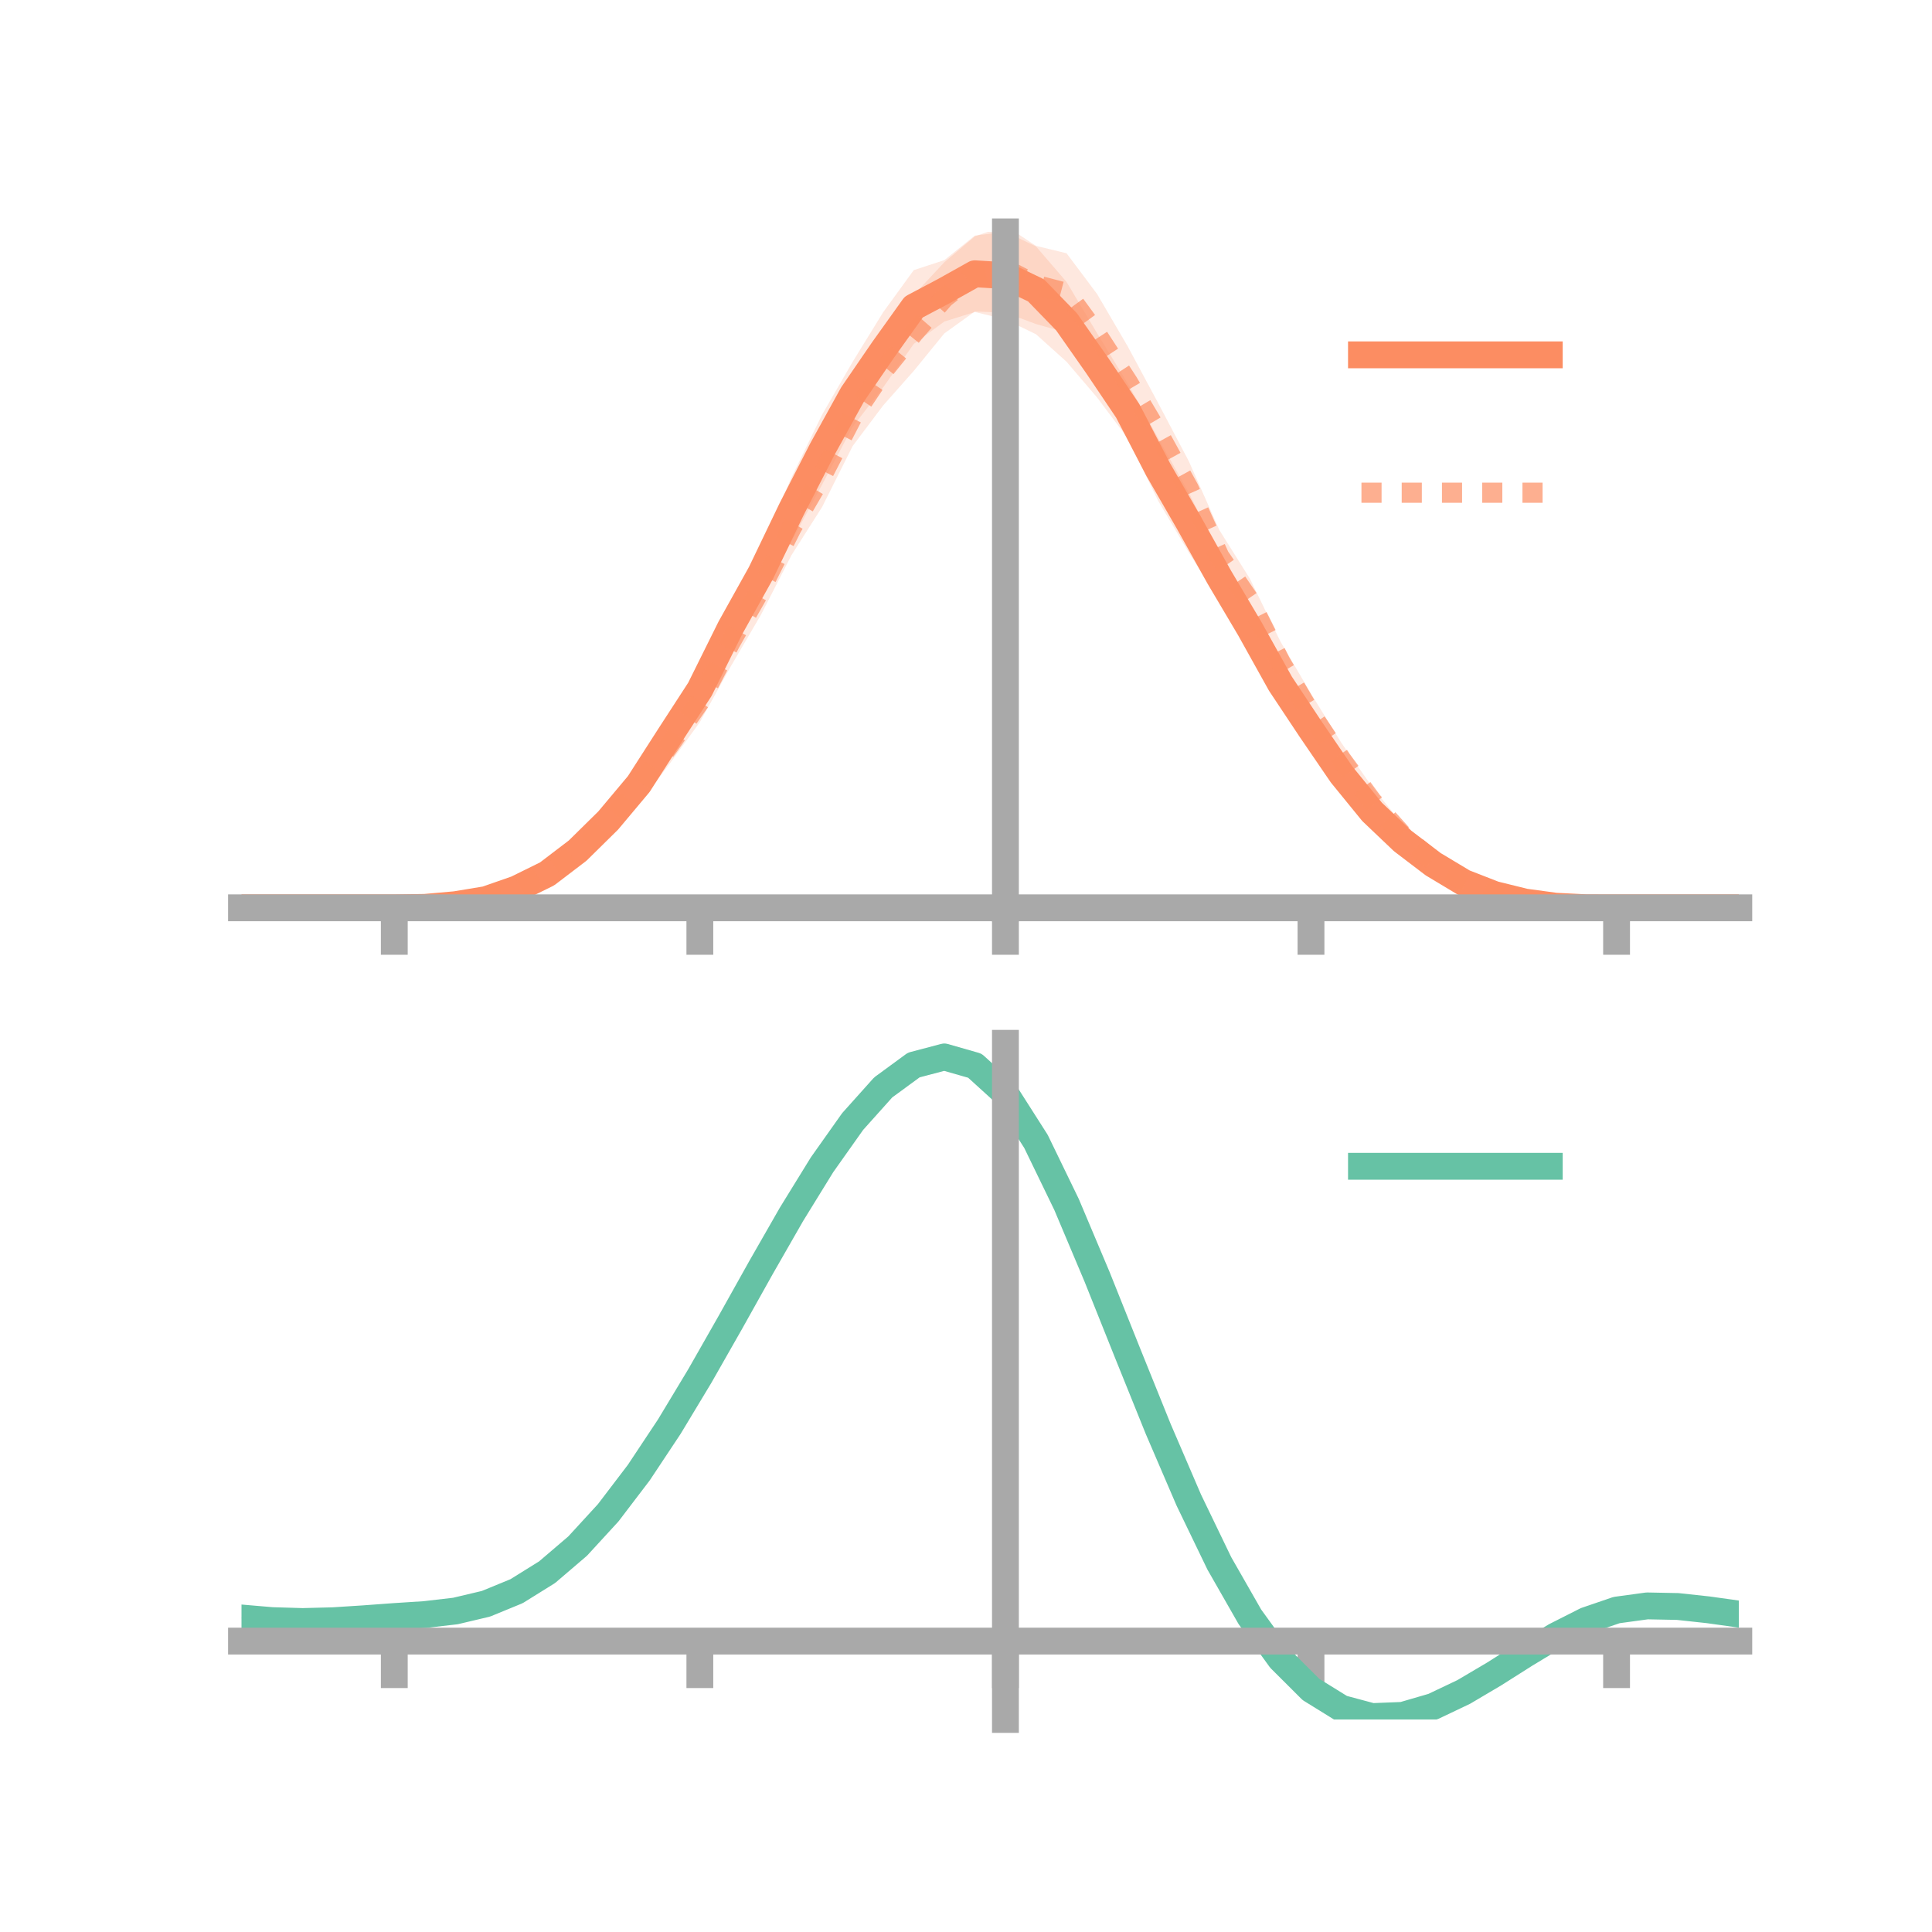 <?xml version="1.0" encoding="utf-8" standalone="no"?>
<!DOCTYPE svg PUBLIC "-//W3C//DTD SVG 1.1//EN"
  "http://www.w3.org/Graphics/SVG/1.1/DTD/svg11.dtd">
<!-- Created with matplotlib (https://matplotlib.org/) -->
<svg height="144pt" version="1.1" viewBox="0 0 144 144" width="144pt" xmlns="http://www.w3.org/2000/svg" xmlns:xlink="http://www.w3.org/1999/xlink">
 <defs>
  <style type="text/css">*{stroke-linecap:butt;stroke-linejoin:round;}</style>
 </defs>
 <g id="figure_1">
  <g id="patch_1">
   <path d="M 0 144 
L 144 144 
L 144 0 
L 0 0 
z
" style="fill:none;"/>
  </g>
  <g id="axes_1">
   <g id="patch_2">
    <path d="M 18 67.68 
L 129.6 67.68 
L 129.6 17.28 
L 18 17.28 
z
" style="fill:none;"/>
   </g>
   <g id="PolyCollection_1">
    <path clip-path="url(#pfeed4b0c48)" d="M 18 67.664 
L 18 67.664 
L 20.278 67.664 
L 22.555 67.664 
L 24.833 67.664 
L 27.11 67.664 
L 29.388 67.66 
L 31.665 67.586 
L 33.943 67.287 
L 36.22 66.832 
L 38.498 65.889 
L 40.776 64.629 
L 43.053 62.681 
L 45.331 60.28 
L 47.608 57.372 
L 49.886 53.558 
L 52.163 49.982 
L 54.441 44.888 
L 56.718 40.818 
L 58.996 35.582 
L 61.273 30.908 
L 63.551 26.971 
L 65.829 23.267 
L 68.106 20.134 
L 70.384 19.388 
L 72.661 17.558 
L 74.939 17.28 
L 77.216 18.366 
L 79.494 21.013 
L 81.771 24.841 
L 84.049 28.57 
L 86.327 32.665 
L 88.604 36.717 
L 90.882 41.269 
L 93.159 45.154 
L 95.437 49.493 
L 97.714 53.014 
L 99.992 56.395 
L 102.269 59.605 
L 104.547 61.811 
L 106.824 63.74 
L 109.102 65.432 
L 111.38 66.418 
L 113.657 67.06 
L 115.935 67.436 
L 118.212 67.636 
L 120.49 67.664 
L 122.767 67.664 
L 125.045 67.664 
L 127.322 67.664 
L 129.6 67.664 
L 129.6 67.664 
L 129.6 67.664 
L 127.322 67.664 
L 125.045 67.664 
L 122.767 67.664 
L 120.49 67.664 
L 118.212 67.68 
L 115.935 67.648 
L 113.657 67.405 
L 111.38 66.922 
L 109.102 66.132 
L 106.824 65.089 
L 104.547 63.551 
L 102.269 61.424 
L 99.992 59.043 
L 97.714 55.758 
L 95.437 52.427 
L 93.159 48.583 
L 90.882 44.78 
L 88.604 41.176 
L 86.327 37.334 
L 84.049 32.66 
L 81.771 29.627 
L 79.494 26.961 
L 77.216 24.912 
L 74.939 23.809 
L 72.661 23.253 
L 70.384 23.967 
L 68.106 25.634 
L 65.829 28.868 
L 63.551 31.812 
L 61.273 36.122 
L 58.996 40.348 
L 56.718 44.593 
L 54.441 48.701 
L 52.163 52.784 
L 49.886 56.221 
L 47.608 59.509 
L 45.331 62.031 
L 43.053 64.118 
L 40.776 65.643 
L 38.498 66.629 
L 36.22 67.274 
L 33.943 67.572 
L 31.665 67.676 
L 29.388 67.667 
L 27.11 67.664 
L 24.833 67.664 
L 22.555 67.664 
L 20.278 67.664 
L 18 67.664 
z
" style="fill:#fc8d62;fill-opacity:0.2;"/>
   </g>
   <g id="PolyCollection_2">
    <path clip-path="url(#pfeed4b0c48)" d="M 18 67.664 
L 18 67.664 
L 20.278 67.664 
L 22.555 67.664 
L 24.833 67.664 
L 27.11 67.664 
L 29.388 67.663 
L 31.665 67.58 
L 33.943 67.312 
L 36.22 66.852 
L 38.498 65.873 
L 40.776 64.433 
L 43.053 62.686 
L 45.331 60.511 
L 47.608 57.395 
L 49.886 54.108 
L 52.163 50.715 
L 54.441 46.043 
L 56.718 41.931 
L 58.996 37.307 
L 61.273 33.084 
L 63.551 28.824 
L 65.829 25.067 
L 68.106 21.99 
L 70.384 19.547 
L 72.661 17.616 
L 74.939 16.819 
L 77.216 18.326 
L 79.494 18.877 
L 81.771 21.914 
L 84.049 25.81 
L 86.327 30.051 
L 88.604 34.37 
L 90.882 39.508 
L 93.159 43.13 
L 95.437 47.814 
L 97.714 51.704 
L 99.992 55.388 
L 102.269 58.645 
L 104.547 61.448 
L 106.824 63.51 
L 109.102 65.205 
L 111.38 66.246 
L 113.657 67.035 
L 115.935 67.421 
L 118.212 67.631 
L 120.49 67.664 
L 122.767 67.664 
L 125.045 67.664 
L 127.322 67.664 
L 129.6 67.664 
L 129.6 67.664 
L 129.6 67.664 
L 127.322 67.664 
L 125.045 67.664 
L 122.767 67.664 
L 120.49 67.664 
L 118.212 67.683 
L 115.935 67.685 
L 113.657 67.451 
L 111.38 67.006 
L 109.102 66.131 
L 106.824 64.866 
L 104.547 63.08 
L 102.269 60.81 
L 99.992 57.882 
L 97.714 54.75 
L 95.437 50.892 
L 93.159 46.486 
L 90.882 43.446 
L 88.604 38.481 
L 86.327 34.513 
L 84.049 31.114 
L 81.771 28 
L 79.494 24.795 
L 77.216 24.152 
L 74.939 23.307 
L 72.661 23.215 
L 70.384 24.851 
L 68.106 27.647 
L 65.829 30.217 
L 63.551 33.247 
L 61.273 37.794 
L 58.996 41.373 
L 56.718 45.821 
L 54.441 49.716 
L 52.163 53.825 
L 49.886 56.96 
L 47.608 59.955 
L 45.331 62.11 
L 43.053 64.254 
L 40.776 65.741 
L 38.498 66.71 
L 36.22 67.301 
L 33.943 67.588 
L 31.665 67.678 
L 29.388 67.664 
L 27.11 67.664 
L 24.833 67.664 
L 22.555 67.664 
L 20.278 67.664 
L 18 67.664 
z
" style="fill:#fc8d62;fill-opacity:0.2;"/>
   </g>
   <g id="matplotlib.axis_1">
    <g id="xtick_1">
     <g id="line2d_1">
      <defs>
       <path d="M 0 0 
L 0 3.5 
" id="m8e22b2b88d" style="stroke:#a9a9a9;stroke-width:2;"/>
      </defs>
      <g>
       <use style="fill:#a9a9a9;stroke:#a9a9a9;stroke-width:2;" x="29.388" xlink:href="#m8e22b2b88d" y="67.664"/>
      </g>
     </g>
    </g>
    <g id="xtick_2">
     <g id="line2d_2">
      <g>
       <use style="fill:#a9a9a9;stroke:#a9a9a9;stroke-width:2;" x="52.163" xlink:href="#m8e22b2b88d" y="67.664"/>
      </g>
     </g>
    </g>
    <g id="xtick_3">
     <g id="line2d_3">
      <g>
       <use style="fill:#a9a9a9;stroke:#a9a9a9;stroke-width:2;" x="74.939" xlink:href="#m8e22b2b88d" y="67.664"/>
      </g>
     </g>
    </g>
    <g id="xtick_4">
     <g id="line2d_4">
      <g>
       <use style="fill:#a9a9a9;stroke:#a9a9a9;stroke-width:2;" x="97.714" xlink:href="#m8e22b2b88d" y="67.664"/>
      </g>
     </g>
    </g>
    <g id="xtick_5">
     <g id="line2d_5">
      <g>
       <use style="fill:#a9a9a9;stroke:#a9a9a9;stroke-width:2;" x="120.49" xlink:href="#m8e22b2b88d" y="67.664"/>
      </g>
     </g>
    </g>
   </g>
   <g id="matplotlib.axis_2"/>
   <g id="line2d_6">
    <path clip-path="url(#pfeed4b0c48)" d="M 18 67.664 
L 20.278 67.664 
L 22.555 67.664 
L 24.833 67.664 
L 27.11 67.664 
L 29.388 67.663 
L 31.665 67.631 
L 33.943 67.429 
L 36.22 67.053 
L 38.498 66.259 
L 40.776 65.136 
L 43.053 63.4 
L 45.331 61.156 
L 47.608 58.44 
L 49.886 54.89 
L 52.163 51.383 
L 54.441 46.794 
L 56.718 42.706 
L 58.996 37.965 
L 61.273 33.515 
L 63.551 29.391 
L 65.829 26.068 
L 68.106 22.884 
L 70.384 21.678 
L 72.661 20.405 
L 74.939 20.545 
L 77.216 21.639 
L 79.494 23.987 
L 81.771 27.234 
L 84.049 30.615 
L 86.327 35 
L 88.604 38.946 
L 90.882 43.024 
L 93.159 46.869 
L 95.437 50.96 
L 97.714 54.386 
L 99.992 57.719 
L 102.269 60.514 
L 104.547 62.681 
L 106.824 64.415 
L 109.102 65.782 
L 111.38 66.67 
L 113.657 67.232 
L 115.935 67.542 
L 118.212 67.658 
L 120.49 67.664 
L 122.767 67.664 
L 125.045 67.664 
L 127.322 67.664 
L 129.6 67.664 
" style="fill:none;stroke:#fc8d62;stroke-linecap:square;stroke-width:2;"/>
   </g>
   <g id="line2d_7">
    <path clip-path="url(#pfeed4b0c48)" d="M 18 67.664 
L 20.278 67.664 
L 22.555 67.664 
L 24.833 67.664 
L 27.11 67.664 
L 29.388 67.664 
L 31.665 67.629 
L 33.943 67.45 
L 36.22 67.076 
L 38.498 66.292 
L 40.776 65.087 
L 43.053 63.47 
L 45.331 61.31 
L 47.608 58.675 
L 49.886 55.534 
L 52.163 52.27 
L 54.441 47.88 
L 56.718 43.876 
L 58.996 39.34 
L 61.273 35.439 
L 63.551 31.035 
L 65.829 27.642 
L 68.106 24.819 
L 70.384 22.199 
L 72.661 20.416 
L 74.939 20.063 
L 77.216 21.239 
L 79.494 21.836 
L 81.771 24.957 
L 84.049 28.462 
L 86.327 32.282 
L 88.604 36.425 
L 90.882 41.477 
L 93.159 44.808 
L 95.437 49.353 
L 97.714 53.227 
L 99.992 56.635 
L 102.269 59.728 
L 104.547 62.264 
L 106.824 64.188 
L 109.102 65.668 
L 111.38 66.626 
L 113.657 67.243 
L 115.935 67.553 
L 118.212 67.657 
L 120.49 67.664 
L 122.767 67.664 
L 125.045 67.664 
L 127.322 67.664 
L 129.6 67.664 
" style="fill:none;stroke:#fc8d62;stroke-dasharray:1.5,1.5;stroke-dashoffset:0;stroke-opacity:0.7;stroke-width:1.5;"/>
   </g>
   <g id="patch_3">
    <path d="M 74.939 67.68 
L 74.939 17.28 
" style="fill:none;stroke:#a9a9a9;stroke-linecap:square;stroke-linejoin:miter;stroke-width:2;"/>
   </g>
   <g id="patch_4">
    <path d="M 129.6 67.68 
L 129.6 17.28 
" style="fill:none;"/>
   </g>
   <g id="patch_5">
    <path d="M 18 67.664 
L 129.6 67.664 
" style="fill:none;stroke:#a9a9a9;stroke-linecap:square;stroke-linejoin:miter;stroke-width:2;"/>
   </g>
   <g id="patch_6">
    <path d="M 18 17.28 
L 129.6 17.28 
" style="fill:none;"/>
   </g>
   <g id="legend_1">
    <g id="line2d_8">
     <path d="M 101.475 26.449 
L 115.475 26.449 
" style="fill:none;stroke:#fc8d62;stroke-linecap:square;stroke-width:2;"/>
    </g>
    <g id="line2d_9"/>
    <g id="text_1">
     <!--   -->
     <g transform="translate(121.075 28.899)scale(0.07 -0.07)">
      <defs>
       <path id="DejaVuSans-32"/>
      </defs>
      <use xlink:href="#DejaVuSans-32"/>
     </g>
    </g>
    <g id="line2d_10">
     <path d="M 101.475 36.724 
L 115.475 36.724 
" style="fill:none;stroke:#fc8d62;stroke-dasharray:1.5,1.5;stroke-dashoffset:0;stroke-opacity:0.7;stroke-width:1.5;"/>
    </g>
    <g id="line2d_11"/>
    <g id="text_2">
     <!--   -->
     <g transform="translate(121.075 39.174)scale(0.07 -0.07)">
      <use xlink:href="#DejaVuSans-32"/>
     </g>
    </g>
   </g>
  </g>
  <g id="axes_2">
   <g id="patch_7">
    <path d="M 18 128.16 
L 129.6 128.16 
L 129.6 77.76 
L 18 77.76 
z
" style="fill:none;"/>
   </g>
   <g id="PolyCollection_3">
    <path clip-path="url(#p385cc81ba0)" d="M 18 120.637 
L 18 120.556 
L 20.278 120.76 
L 22.555 120.828 
L 24.833 120.762 
L 27.11 120.607 
L 29.388 120.432 
L 31.665 120.279 
L 33.943 120.01 
L 36.22 119.464 
L 38.498 118.515 
L 40.776 117.073 
L 43.053 115.085 
L 45.331 112.544 
L 47.608 109.479 
L 49.886 105.959 
L 52.163 102.083 
L 54.441 97.981 
L 56.718 93.807 
L 58.996 89.735 
L 61.273 85.955 
L 63.551 82.667 
L 65.829 80.071 
L 68.106 78.371 
L 70.384 77.76 
L 72.661 78.425 
L 74.939 80.533 
L 77.216 84.164 
L 79.494 88.94 
L 81.771 94.427 
L 84.049 100.219 
L 86.327 105.96 
L 88.604 111.35 
L 90.882 116.156 
L 93.159 120.208 
L 95.437 123.402 
L 97.714 125.697 
L 99.992 127.115 
L 102.269 127.727 
L 104.547 127.641 
L 106.824 126.99 
L 109.102 125.925 
L 111.38 124.603 
L 113.657 123.187 
L 115.935 121.835 
L 118.212 120.697 
L 120.49 119.924 
L 122.767 119.616 
L 125.045 119.665 
L 127.322 119.92 
L 129.6 120.252 
L 129.6 120.359 
L 129.6 120.359 
L 127.322 120.051 
L 125.045 119.813 
L 122.767 119.773 
L 120.49 120.086 
L 118.212 120.87 
L 115.935 122.04 
L 113.657 123.443 
L 111.38 124.915 
L 109.102 126.287 
L 106.824 127.391 
L 104.547 128.064 
L 102.269 128.16 
L 99.992 127.553 
L 97.714 126.153 
L 95.437 123.908 
L 93.159 120.809 
L 90.882 116.894 
L 88.604 112.258 
L 86.327 107.057 
L 84.049 101.514 
L 81.771 95.915 
L 79.494 90.607 
L 77.216 85.984 
L 74.939 82.471 
L 72.661 80.437 
L 70.384 79.8 
L 68.106 80.391 
L 65.829 82.028 
L 63.551 84.517 
L 61.273 87.665 
L 58.996 91.274 
L 56.718 95.155 
L 54.441 99.128 
L 52.163 103.027 
L 49.886 106.709 
L 47.608 110.053 
L 45.331 112.966 
L 43.053 115.388 
L 40.776 117.292 
L 38.498 118.686 
L 36.22 119.609 
L 33.943 120.141 
L 31.665 120.401 
L 29.388 120.542 
L 27.11 120.701 
L 24.833 120.838 
L 22.555 120.889 
L 20.278 120.823 
L 18 120.637 
z
" style="fill:#66c2a5;fill-opacity:0.2;"/>
   </g>
   <g id="matplotlib.axis_3">
    <g id="xtick_6">
     <g id="line2d_12">
      <g>
       <use style="fill:#a9a9a9;stroke:#a9a9a9;stroke-width:2;" x="29.388" xlink:href="#m8e22b2b88d" y="122.317"/>
      </g>
     </g>
    </g>
    <g id="xtick_7">
     <g id="line2d_13">
      <g>
       <use style="fill:#a9a9a9;stroke:#a9a9a9;stroke-width:2;" x="52.163" xlink:href="#m8e22b2b88d" y="122.317"/>
      </g>
     </g>
    </g>
    <g id="xtick_8">
     <g id="line2d_14">
      <g>
       <use style="fill:#a9a9a9;stroke:#a9a9a9;stroke-width:2;" x="74.939" xlink:href="#m8e22b2b88d" y="122.317"/>
      </g>
     </g>
    </g>
    <g id="xtick_9">
     <g id="line2d_15">
      <g>
       <use style="fill:#a9a9a9;stroke:#a9a9a9;stroke-width:2;" x="97.714" xlink:href="#m8e22b2b88d" y="122.317"/>
      </g>
     </g>
    </g>
    <g id="xtick_10">
     <g id="line2d_16">
      <g>
       <use style="fill:#a9a9a9;stroke:#a9a9a9;stroke-width:2;" x="120.49" xlink:href="#m8e22b2b88d" y="122.317"/>
      </g>
     </g>
    </g>
   </g>
   <g id="matplotlib.axis_4"/>
   <g id="line2d_17">
    <path clip-path="url(#p385cc81ba0)" d="M 18 120.596 
L 20.278 120.791 
L 22.555 120.858 
L 24.833 120.8 
L 27.11 120.654 
L 29.388 120.487 
L 31.665 120.34 
L 33.943 120.075 
L 36.22 119.536 
L 38.498 118.6 
L 40.776 117.183 
L 43.053 115.237 
L 45.331 112.755 
L 47.608 109.766 
L 49.886 106.334 
L 52.163 102.555 
L 54.441 98.554 
L 56.718 94.481 
L 58.996 90.504 
L 61.273 86.81 
L 63.551 83.592 
L 65.829 81.049 
L 68.106 79.381 
L 70.384 78.78 
L 72.661 79.431 
L 74.939 81.502 
L 77.216 85.074 
L 79.494 89.773 
L 81.771 95.171 
L 84.049 100.866 
L 86.327 106.508 
L 88.604 111.804 
L 90.882 116.525 
L 93.159 120.508 
L 95.437 123.655 
L 97.714 125.925 
L 99.992 127.334 
L 102.269 127.943 
L 104.547 127.853 
L 106.824 127.19 
L 109.102 126.106 
L 111.38 124.759 
L 113.657 123.315 
L 115.935 121.937 
L 118.212 120.784 
L 120.49 120.005 
L 122.767 119.694 
L 125.045 119.739 
L 127.322 119.986 
L 129.6 120.305 
" style="fill:none;stroke:#66c2a5;stroke-linecap:square;stroke-width:2;"/>
   </g>
   <g id="patch_8">
    <path d="M 74.939 128.16 
L 74.939 77.76 
" style="fill:none;stroke:#a9a9a9;stroke-linecap:square;stroke-linejoin:miter;stroke-width:2;"/>
   </g>
   <g id="patch_9">
    <path d="M 129.6 128.16 
L 129.6 77.76 
" style="fill:none;"/>
   </g>
   <g id="patch_10">
    <path d="M 18 122.317 
L 129.6 122.317 
" style="fill:none;stroke:#a9a9a9;stroke-linecap:square;stroke-linejoin:miter;stroke-width:2;"/>
   </g>
   <g id="patch_11">
    <path d="M 18 77.76 
L 129.6 77.76 
" style="fill:none;"/>
   </g>
   <g id="legend_2">
    <g id="line2d_18">
     <path d="M 101.475 86.929 
L 115.475 86.929 
" style="fill:none;stroke:#66c2a5;stroke-linecap:square;stroke-width:2;"/>
    </g>
    <g id="line2d_19"/>
    <g id="text_3">
     <!--   -->
     <g transform="translate(121.075 89.379)scale(0.07 -0.07)">
      <use xlink:href="#DejaVuSans-32"/>
     </g>
    </g>
   </g>
  </g>
 </g>
 <defs>
  <clipPath id="pfeed4b0c48">
   <rect height="50.4" width="111.6" x="18" y="17.28"/>
  </clipPath>
  <clipPath id="p385cc81ba0">
   <rect height="50.4" width="111.6" x="18" y="77.76"/>
  </clipPath>
 </defs>
</svg>
